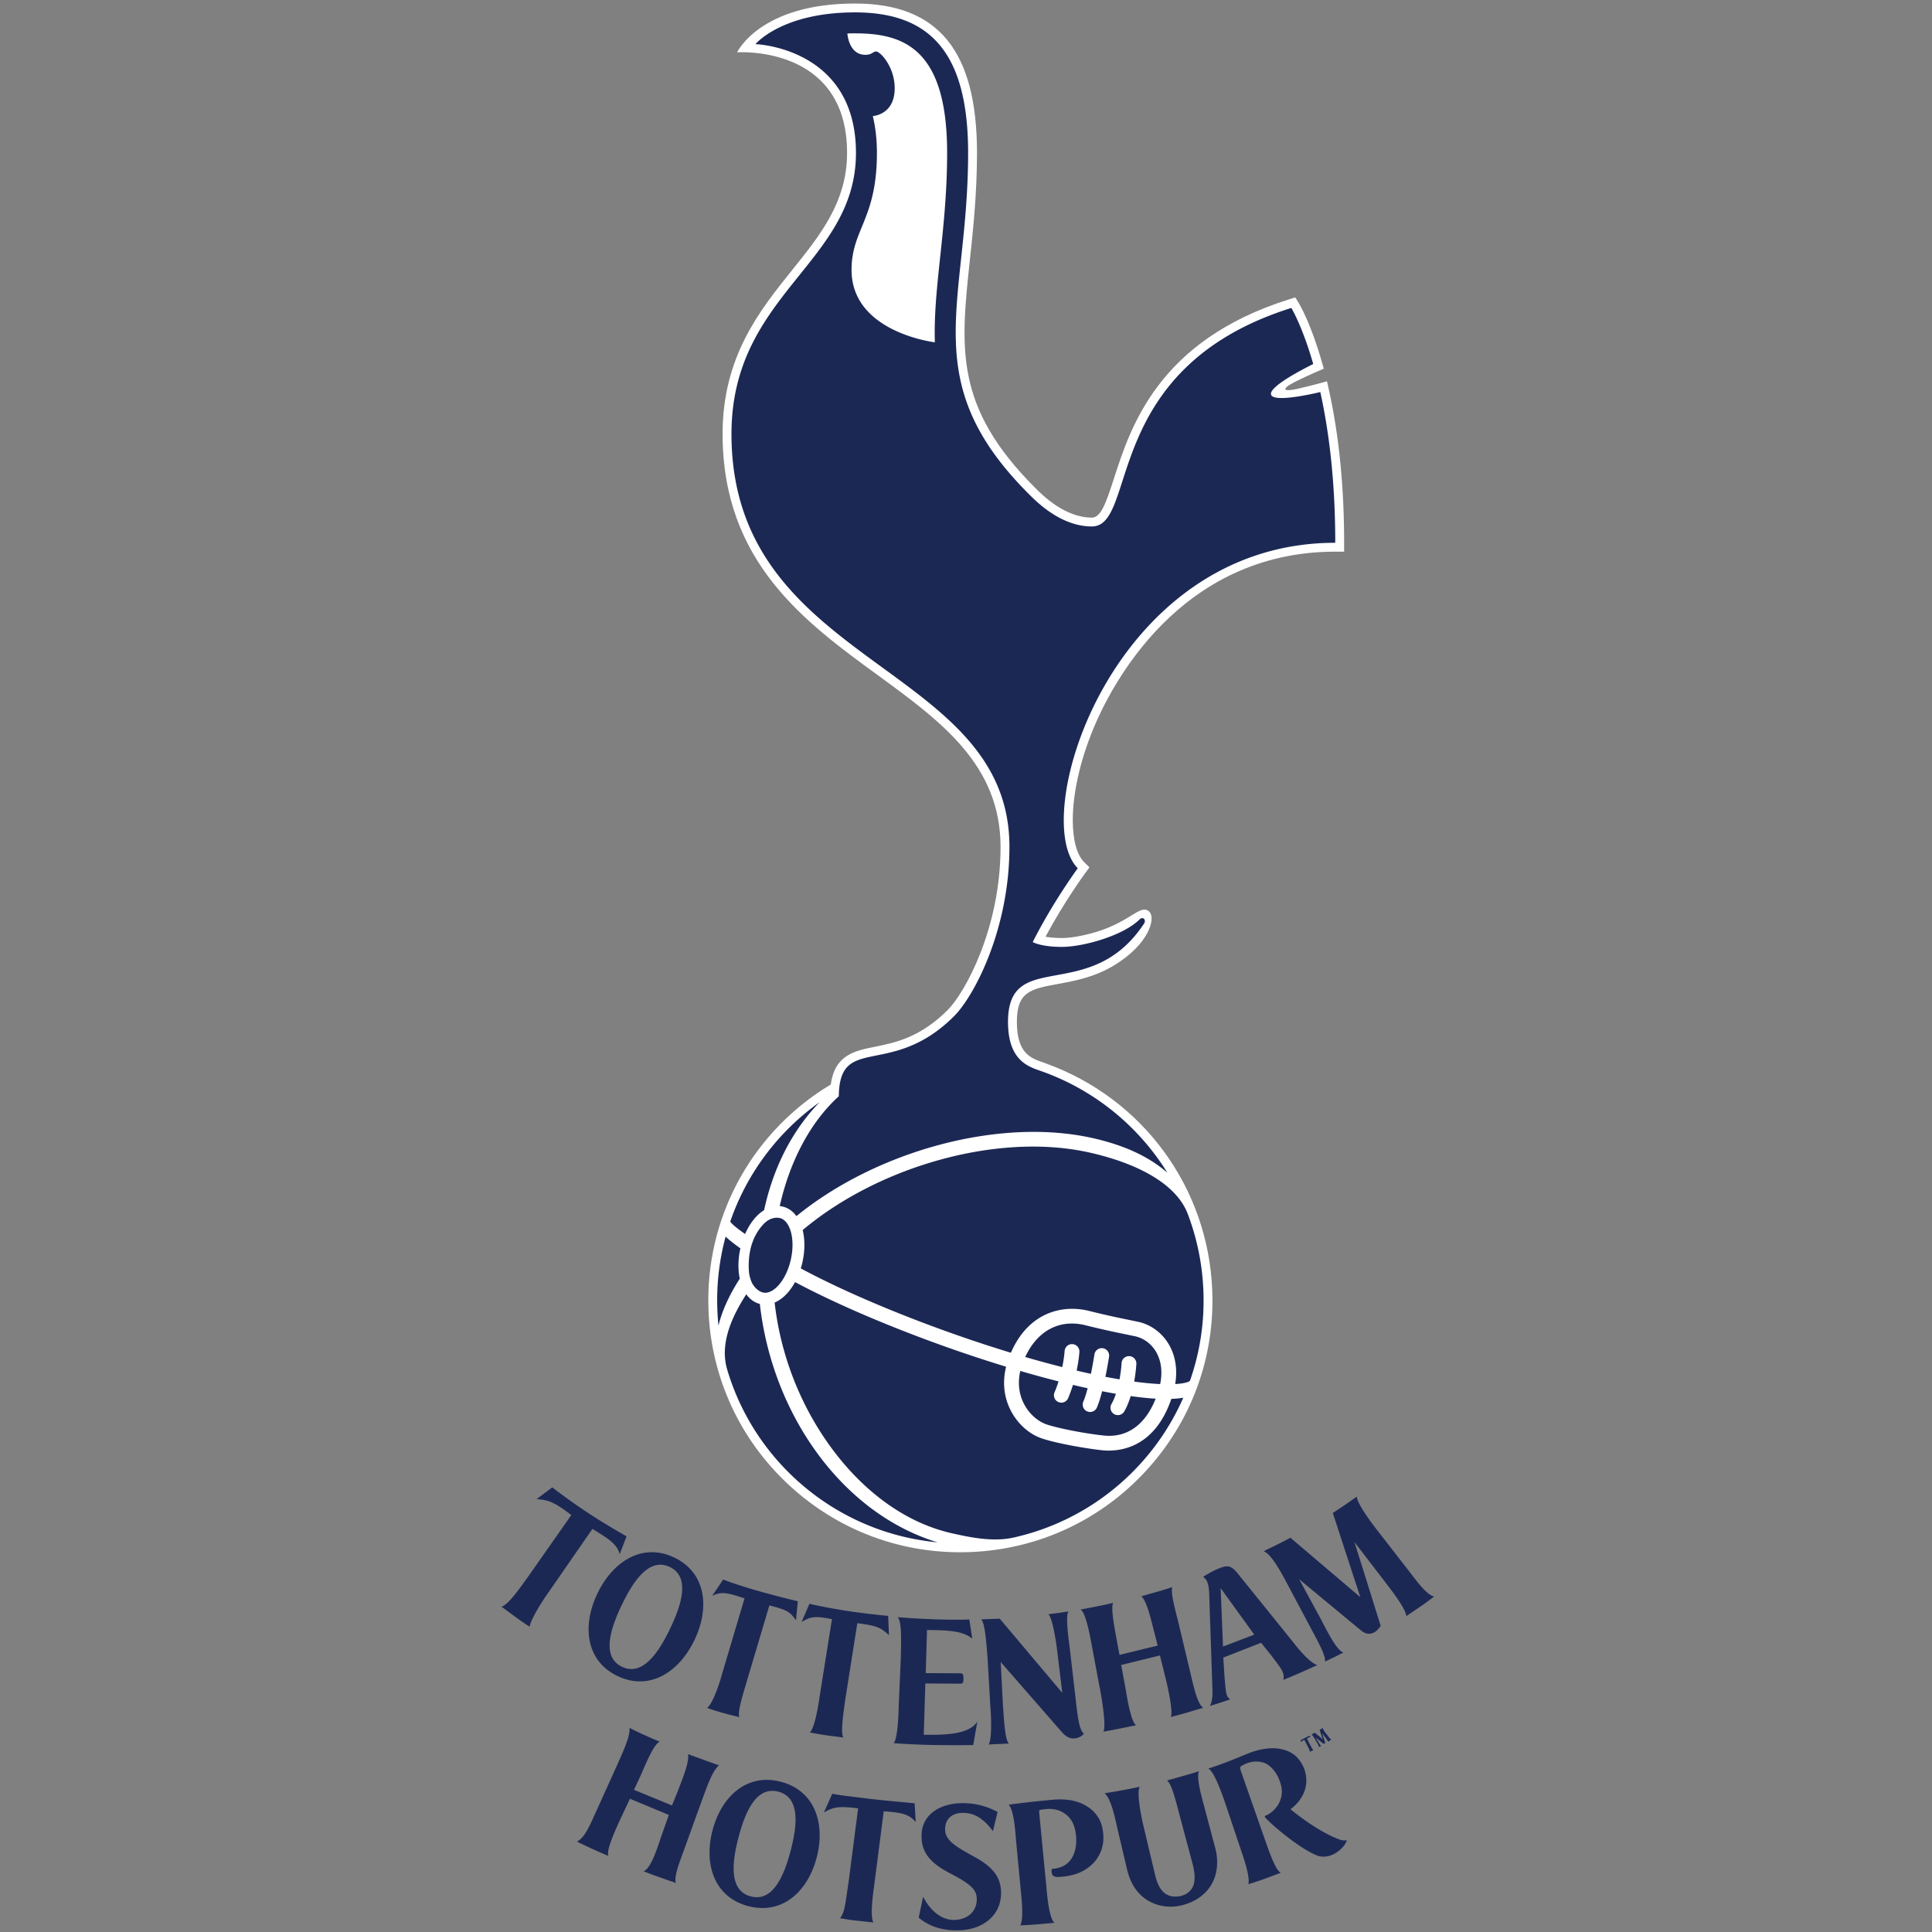 <svg xmlns="http://www.w3.org/2000/svg" width="1096" height="1096" viewBox="0 0 1096 1096"><rect x="0" y="0" width="1096" height="1096" fill="#808080" stroke="none"/><path fill="#1C2854" d="M431.058 739.705c-3.04-.76-5.666-2.645-7.693-5.472-10.279 15.845-14.613 30.01-10.834 42.723 15.813 53.349 62.922 92.747 119.34 97.995-53.92-16.363-93.826-72.5-100.813-135.246m-11.041-31.527c-3.397-2.419-6.307-4.683-8.376-6.659-3.606 13.272-5.27 27.313-4.679 41.78.116 2.922.325 5.818.616 8.686 2.086-8.549 6.196-17.481 12.085-26.59-1.14-5.33-.959-11.393.354-17.217zm2.659-8.144c1.424-3.234 3.209-6.217 5.333-8.734 1.708-2.01 3.529-3.61 5.461-4.797 5.131-23.894 15.848-45.176 31.513-61.264-23.389 16.615-41.315 40.306-50.739 67.795 1.25 1.713 4.576 4.298 8.432 7zm202.333 122.66c-11.676-1.296-27.296-4.378-34.116-6.738-7.612-2.63-14.384-8.984-18.106-17.012a34.355 34.355 0 0 1-3.159-13.082c-.125-3.199.18-6.727 1.117-10.544-42.807-13.044-88.149-31.162-119.715-48.004-1.112 2.032-2.382 3.922-3.806 5.605-2.373 2.807-5.041 4.842-7.785 6.004 2.964 26.242 12.085 51.957 26.608 74.362 19.265 29.72 45.502 50.087 73.845 56.498 10.048 2.263 23.181 5.086 34.933 2.485 43.566-9.639 79.08-39.748 96.437-79.355-2.033.361-4.318.569-6.772.653-9.939 29.058-30.844 30.079-39.481 29.128zm57.649-90.607c-.619-15.304-3.709-29.916-8.876-43.477-6.354-16.63-27.591-28.422-55.565-34.753-51.718-11.682-119.652 7.616-162.88 43.954 1.66 6.628 1.169 14.532-1.061 21.743 31.148 16.734 76.447 34.846 119.187 47.844 10.058-23.079 29.316-27.479 44.336-23.729 10.76 2.681 17.677 4.088 22.726 5.104l5.556 1.173c7.138 1.669 13.402 6.408 17.159 13.011 2.662 4.665 5.107 12.043 3.438 22.205 5.252-.307 7.794-1.187 8.381-1.882 5.605-15.977 8.335-33.259 7.599-51.193zm-24.509 53.073c1.72-8.514-.14-14.44-2.212-18.063-2.595-4.575-6.896-7.851-11.761-8.989l-5.321-1.118a484.601 484.601 0 0 1-23.092-5.191c-14.66-3.658-27.238 3.049-34.183 18.007a625.392 625.392 0 0 0 21.029 5.727c1.104-5.328 1.34-9.024 1.34-9.09a4.203 4.203 0 0 1 4.438-3.935 4.181 4.181 0 0 1 3.938 4.428c-.013.3-.284 4.538-1.556 10.586 1.357.318 2.717.638 4.05.937 1.375.315 2.728.613 4.055.894 1.195-5.894 1.966-10.902 1.986-11.005a4.194 4.194 0 0 1 4.773-3.511 4.195 4.195 0 0 1 3.529 4.771c-.061.402-.84 5.419-2.07 11.432 2.812.549 5.48 1.027 8.008 1.459.931-5.084 1.159-9.126 1.159-9.202a4.194 4.194 0 0 1 4.397-3.979c2.319.11 4.105 2.076 3.986 4.382-.015.345-.241 4.589-1.238 10.055 5.813.786 10.695 1.219 14.745 1.405zm-77.748 10.249c3.276 7.071 8.987 11.159 13.239 12.622 5.526 1.915 20.144 4.982 32.287 6.313 13.319 1.473 23.732-5.932 29.668-20.893-4.456-.256-9.229-.778-14.166-1.464-.926 3.011-2.104 6.014-3.626 8.681-1.144 2.012-3.7 2.706-5.716 1.568a4.195 4.195 0 0 1-1.568-5.726c1.007-1.768 1.839-3.775 2.529-5.843a378.171 378.171 0 0 1-7.82-1.436c-.89 3.476-1.91 6.779-2.979 9.25-.926 2.122-3.405 3.087-5.529 2.165a4.187 4.187 0 0 1-2.167-5.516c.866-1.986 1.695-4.679 2.458-7.597-1.36-.298-2.708-.597-4.042-.897a302.674 302.674 0 0 1-4.293-1.004 80.728 80.728 0 0 1-2.728 7.515c-.895 2.131-3.369 3.128-5.501 2.23-2.129-.897-3.138-3.359-2.235-5.488a67.826 67.826 0 0 0 2.293-6.239 636.89 636.89 0 0 1-21.701-5.93c-1.778 7.718-.236 13.754 1.597 17.689zM442.178 690.945c-1.86-.34-5.551-.312-9.238 3.694-5.841 6.324-8.583 14.895-8.16 25.454.117 2.693.493 4.202 1.256 6.372 1.362 3.837 4.633 6.374 7.023 6.807 2.84.519 6.047-1.14 9.041-4.68 6.541-7.754 9.362-21.973 6.153-31.044-1.332-3.783-3.486-6.128-6.075-6.603z"/><path fill="#FFF" d="M485.033 2c-54.05 0-66.863 27.69-66.863 27.69s62.365-4.504 62.365 57.039c0 27.697-15.085 46.47-31.052 66.337-18.55 23.073-39.564 49.226-39.564 93.099 0 72.625 46.696 106.696 87.894 136.752 35.892 26.191 69.789 50.924 69.789 97.497 0 46.831-20.557 83.136-29.94 92.507-15.737 15.724-29.918 18.584-41.302 20.884-11.694 2.358-22.744 4.624-25.063 21.409-43.276 25.969-69.492 72.221-69.492 122.402 0 1.956.041 3.922.119 5.889 1.555 38.137 17.881 73.387 45.968 99.25 28.085 25.87 64.574 39.254 102.736 37.699 38.168-1.553 73.44-17.868 99.332-45.923 25.891-28.063 39.288-64.523 37.725-102.649-2.363-58.217-39.338-108.673-94.189-128.54l.21.078-.748-.3c-.008-.007-1.294-.453-1.294-.453-6.937-2.393-14.807-5.111-14.807-22.937 0-17.274 7.848-18.707 23.468-21.574 9.286-1.704 20.646-3.785 31.787-10.586 19.829-12.093 23.551-26.683 19.94-30.284-4.912-4.916-10.329 5.409-30.288 11.417-7.194 2.17-14.437 3.432-19.329 3.432-4.068 0-7.105-.341-9.333-.745 10.482-19.623 22.226-35.685 22.356-35.853l2.558-3.48-3.058-3.057c-4.055-4.05-6.389-12.477-6.389-23.777 0-13.942 3.549-32.25 11.785-52.127 9.745-23.488 48.415-100.145 137.115-100.145h5.036v-5.03c0-31.684-2.898-60.824-8.606-86.61l-1.112-5.01s-8.611 2.442-15.784 4.042c-.855.188-7.564 1.835-7.868.421-.271-1.25 4.91-3.851 6.701-4.748 6.736-3.348 15.132-6.87 15.132-6.87l-1.159-4.032c-6.326-22.062-12.694-32.606-12.966-33.046l-2.055-3.361-3.748 1.186c-73.864 23.249-89.658 72.223-99.096 101.478-4.593 14.217-7.434 22.26-12.57 22.26-15.246 0-27.857-12.598-32.003-16.738-46.05-46.017-42.525-79.192-37.176-129.415 1.893-17.723 4.034-37.806 4.034-60.743C554.226 28.925 532.24 2 485.033 2"/><path fill="#1C2854" d="M572.638 480.413c0 46.64-19.91 84.57-31.414 96.061-35.647 35.621-65.051 9.682-65.369 45.418-16.176 14.638-27.814 36.892-33.525 62.31.355.035.708.084 1.056.15 3.347.61 6.222 2.521 8.418 5.539 45.276-36.869 114.986-56.254 168.268-44.216 16.941 3.826 31.308 10.074 42.192 19.636-16.363-26.443-41.376-46.851-70.943-57.44-7.02-2.515-19.494-5.394-19.494-28.145 0-42.463 46.496-9.449 77.131-55.699 1.499-2.284-.659-4.278-2.458-2.482-9.266 9.251-32.023 15.619-44.06 15.619-12.05 0-16.583-2.742-16.583-2.742 11.375-22.617 25.543-41.868 25.543-41.868-28.44-28.414 19.425-184.637 146.072-184.637 0-36.239-3.832-64.505-8.489-85.524-3.014.734-26.868 6.354-27.959 1.342-.966-4.441 17.571-14.069 23.954-17.236-6.224-21.661-12.423-31.813-12.423-31.813-108.551 34.171-86.735 123.968-113.179 123.968-17.211 0-30.732-13.386-35.56-18.211-64.836-64.772-34.619-107.641-34.619-193.716 0-57.984-22.537-79.7-64.16-79.7-41.619 0-56.49 18.007-56.49 18.007s57.026 1.845 57.026 61.693c0 62.656-70.618 79.95-70.618 159.434-.002 132.316 157.683 129.83 157.683 234.252M497.464 86.73c0-7.682-.827-14.618-2.327-20.878 0 0 12.412-.648 12.412-15.741 0-12.441-8.307-20.924-10.533-20.924-1.797 0-2.243 1.906-6.133 1.906-9.479 0-10.174-12.103-10.174-12.103 1.403-.048 2.845-.069 4.324-.069 27.141 0 52.261 8.211 52.261 67.81 0 22.04-2.09 41.652-3.931 58.954-1.825 17.088-3.512 32.984-3.027 48.505 0 0-47.262-5.566-47.262-41.092 0-23.069 14.39-28.683 14.39-66.368zm-66.406 652.975c-3.04-.76-5.666-2.645-7.693-5.472-10.279 15.845-14.613 30.01-10.834 42.723 15.813 53.349 62.922 92.747 119.34 97.995-53.92-16.363-93.826-72.5-100.813-135.246zm-11.041-31.527c-3.397-2.419-6.307-4.683-8.376-6.659-3.606 13.272-5.27 27.313-4.679 41.78.116 2.922.325 5.818.616 8.686 2.086-8.549 6.196-17.481 12.085-26.59-1.14-5.33-.959-11.393.354-17.217zm2.659-8.144c1.424-3.234 3.209-6.217 5.333-8.734 1.708-2.01 3.529-3.61 5.461-4.797 5.131-23.894 15.848-45.176 31.513-61.264-23.389 16.615-41.315 40.306-50.739 67.795 1.25 1.713 4.576 4.298 8.432 7zm202.333 122.66c-11.676-1.296-27.296-4.378-34.116-6.738-7.612-2.63-14.384-8.984-18.106-17.012a34.355 34.355 0 0 1-3.159-13.082c-.125-3.199.18-6.727 1.117-10.544-42.807-13.044-88.149-31.162-119.715-48.004-1.112 2.032-2.382 3.922-3.806 5.605-2.373 2.807-5.041 4.842-7.785 6.004 2.964 26.242 12.085 51.957 26.608 74.362 19.265 29.72 45.502 50.087 73.845 56.498 10.048 2.263 23.181 5.086 34.933 2.485 43.566-9.639 79.08-39.748 96.437-79.355-2.033.361-4.318.569-6.772.653-9.939 29.058-30.844 30.079-39.481 29.128zm48.772-134.085c-6.354-16.63-27.591-28.422-55.565-34.753-51.718-11.682-119.652 7.616-162.88 43.954 1.66 6.628 1.169 14.532-1.061 21.743 31.148 16.734 76.447 34.846 119.187 47.844 10.058-23.079 29.316-27.479 44.336-23.729 10.76 2.681 17.677 4.088 22.726 5.104l5.556 1.173c7.138 1.669 13.402 6.408 17.159 13.011 2.662 4.665 5.107 12.043 3.438 22.205 5.252-.307 7.794-1.187 8.381-1.882 5.605-15.977 8.337-33.258 7.599-51.192-.618-15.304-3.708-29.915-8.876-43.478zm-93.38 106.8c3.276 7.071 8.987 11.159 13.239 12.622 5.526 1.915 20.144 4.982 32.287 6.313 13.319 1.473 23.732-5.932 29.668-20.893-4.456-.256-9.229-.778-14.166-1.464-.926 3.011-2.104 6.014-3.626 8.681-1.144 2.012-3.7 2.706-5.716 1.568a4.195 4.195 0 0 1-1.568-5.726c1.007-1.768 1.839-3.775 2.529-5.843a378.171 378.171 0 0 1-7.82-1.436c-.89 3.476-1.91 6.779-2.979 9.25-.926 2.122-3.405 3.087-5.529 2.165a4.187 4.187 0 0 1-2.167-5.516c.866-1.986 1.695-4.679 2.458-7.597-1.36-.298-2.708-.597-4.042-.897a302.674 302.674 0 0 1-4.293-1.004 80.728 80.728 0 0 1-2.728 7.515c-.895 2.131-3.369 3.128-5.501 2.23-2.129-.897-3.138-3.359-2.235-5.488a67.826 67.826 0 0 0 2.293-6.239 636.89 636.89 0 0 1-21.701-5.93c-1.778 7.718-.236 13.754 1.597 17.689zm77.748-10.249c1.72-8.514-.14-14.44-2.212-18.063-2.595-4.575-6.896-7.851-11.761-8.989l-5.321-1.118a484.601 484.601 0 0 1-23.092-5.191c-14.66-3.658-27.238 3.049-34.183 18.007a625.392 625.392 0 0 0 21.029 5.727c1.104-5.328 1.34-9.024 1.34-9.09a4.203 4.203 0 0 1 4.438-3.935 4.181 4.181 0 0 1 3.938 4.428c-.013.3-.284 4.538-1.556 10.586 1.357.318 2.717.638 4.05.937 1.375.315 2.728.613 4.055.894 1.195-5.894 1.966-10.902 1.986-11.005a4.194 4.194 0 0 1 4.773-3.511 4.195 4.195 0 0 1 3.529 4.771c-.061.402-.84 5.419-2.07 11.432 2.812.549 5.48 1.027 8.008 1.459.931-5.084 1.159-9.126 1.159-9.202a4.194 4.194 0 0 1 4.397-3.979c2.319.11 4.105 2.076 3.986 4.382-.015.345-.241 4.589-1.238 10.055 5.813.786 10.695 1.219 14.745 1.405zm-215.971-94.215c-1.86-.34-5.551-.312-9.238 3.694-5.841 6.324-8.583 14.895-8.16 25.454.117 2.693.493 4.202 1.256 6.372 1.362 3.837 4.633 6.374 7.023 6.807 2.84.519 6.047-1.14 9.041-4.68 6.541-7.754 9.362-21.973 6.153-31.044-1.332-3.783-3.486-6.128-6.075-6.603zm-108.52 167.358c10.583 6.974 21.791 13.247 21.791 13.247l-3.923 10.158c-1.466-6.154-7.576-9.494-15.46-14.37l-25.814 37.296c-3.152 4.497-9.299 14.344-9.794 18.18 0 0-4.237-2.686-8.102-5.564-4.042-3.011-7.883-5.8-7.883-5.8 3.847-.935 10.492-10.727 14.5-16.155l25.114-35.804c-9.406-7.266-13.078-8.689-19.725-9.035l8.939-6.697s8.591 6.795 20.357 14.544m409.059 126.341l.779.854c-.729-.04-1.335.338-2.119.778l2.266 4.35c.442.805 1.068 2.027 1.479 2.117 0 0-.485.275-1.065.569-.507.249-.985.445-.985.445.007-.543-.168-.973-.771-2.21l-2.372-4.565c-.795.401-1.665.797-1.9 1.441l-.201-1.263s1.172-.567 2.436-1.219a115.152 115.152 0 0 0 2.453-1.297m-392.351-33.828c-17.931-8.551-20.314-28.29-11.486-46.769 8.868-18.556 25.771-29 43.621-20.477 17.842 8.513 20.355 28.206 11.481 46.767-8.829 18.48-25.685 29.035-43.616 20.479m29.57-61.889c-11.466-5.467-20.481 7.472-27.279 21.699-6.798 14.224-11.245 29.461.223 34.931 11.466 5.462 20.529-7.564 27.329-21.79 6.798-14.225 11.195-29.374-.273-34.84zm50.672 13.725c12.126 3.42 21.994 5.711 21.994 5.711l-1.05 10.844c-3.25-4.69-4.742-5.836-15.092-8.471l-12.549 42.159c-1.007 3.859-6.014 18.458-4.41 21.204 0 0-3.486-.742-9.112-2.302-6.326-1.751-9.299-2.937-9.299-2.937 3.245-2.131 7.327-14.611 8.662-19.685l12.611-42.44c-10.723-3.574-13.215-3.823-18.34-1.443l6.216-9.248c-.002.002 7 2.825 20.369 6.608m50.023 11.199c11.951 1.804 23.211 2.825 23.211 2.825l.452 10.881c-4.466-3.969-6.148-5.254-17.947-6.738l-6.833 43.294c-.48 3.968-3.02 19.027-1.056 21.524 0 0-4.139-.458-9.855-1.257-5.716-.811-9.228-1.616-9.228-1.616 2.791-2.178 5.112-16.437 5.597-20.408l7.001-43.833c-10.225-2.04-12.326-1.257-17.236 1.588l4.451-10.295c-.002-.002 9.546 2.239 21.443 4.035m44.314 41.164l-.9 29.095c15.269.201 25.721-.764 30.376-7.383l-2.335 13.219s-8.457.172-20.841 0c-13.61-.195-24.292-1.082-24.292-1.082 2.266-2.241 2.827-16.42 2.854-20.406l1.244-28.556c.054-7.604.749-19.893-1.806-22.476 11.062.764 9.654.75 19.813 1.144 13.301.528 20.834.132 20.834.132l1.674 10.915c-5.192-4.331-12.978-4.839-25.688-4.913l-.7 24.42 19.52.111c1.758.02 1.868.998 1.863 2.955-.021 1.928-.048 2.955-1.903 2.935l-19.713-.11m85.263 8.758c1.126 10.587 2.243 18.193 4.659 19.582-.604 1.095-2.519 2.531-5.06 2.802-3.062.327-5.377-1.179-7.501-3.635l-34.614-39.673 1.304 25.24c.419 3.968.876 19.004 3.347 21.011l-11.534.524c2.007-2.477 1.474-16.804 1.048-20.782l-1.631-28.483c-.423-3.969-1.167-19.722-3.646-21.712l10.576-.383 35.474 42.098-2.951-24.222c-.422-3.983-2.581-18.416-4.968-20.422 0 0 1.273-.124 5.579-.708 4.298-.584 5.863-.896 5.863-.896-1.994 2.484.319 17.291.748 21.262l3.307 28.397m65.032-15.01c1.23 4.926 3.669 17.575 7.287 20.051 0 0-5.475 1.583-8.822 2.611-2.979.915-9.542 2.615-9.542 2.615 1.548-2.733-1.903-17.916-2.855-21.706l-3.289-13.211-21.994 5.391 2.5 13.434c.723 4.344 3.014 18.958 5.98 20.742 0 0-3.076.637-9.487 1.949-5.367 1.103-9.107 1.694-9.107 1.694 1.647-2.734-.561-16.288-1.243-20.611l-5.331-28.403c-.972-5.294-3.418-18.686-6.361-20.254 0 0 2.854-.541 9.134-1.761 6.283-1.222 9.362-2.055 9.362-2.055-1.548 3.179 1.18 16.031 1.923 20.533l1.692 9.014 21.643-5.272-2.334-9.209c-1.273-4.88-3.96-16.585-6.967-18.757 0 0 2.971-.859 8.992-2.569 6.023-1.699 8.619-2.67 8.619-2.67-1.193 3.247 2.156 14.649 3.542 20.525l6.658 27.919m40.183-16.836l-21.461 8.397.744 11.776c.479 4.019.494 7.711 1.375 9.792a4.152 4.152 0 0 0 1.883 2.088s-2.238.813-5.925 2.007c-3.689 1.192-5.716 1.778-5.716 1.778 1.286-2.218 1.598-5.269 1.485-9.078l-1.891-55.826c-.178-2.027-.423-3.928-1.096-5.523-.596-1.423-1.603-2.223-2.304-2.818 2.443-1.583 5.501-3.318 8.611-4.621 4.93-2.076 7.01-1.992 10.606 2.198l31.486 39.018c5.724 7.447 10.786 12.457 14.079 13.455 0 0-3.217 1.484-9.271 4.177-6.051 2.685-10.056 4.212-10.056 4.212.36-1.263.401-2.602-.388-4.614-.842-2.172-3.94-5.849-5.938-8.638l-6.223-7.78m-3.895-4.621l-19.071-26.404 1.345 33.162 17.726-6.758zm93.817-15.618a926.598 926.598 0 0 0-7.549 5.134c-.317-4.245-8.52-14.738-10.93-17.922l-18.495-24.107 14.878 47.524c-.579.945-1.632 2.264-2.613 3.005-2.936 2.23-5.792 1.791-8.401-.262l-35.22-29.173 12.328 22.685c3.015 5.745 8.827 17.702 12.738 18.881 0 0-2.431 1.298-5.509 2.789-3.055 1.478-4.923 2.347-4.923 2.347.682-3.338-5.041-13.26-8.373-19.611l-13.717-25.779c-4.161-7.757-8.751-15.653-12.694-17.228a1001.24 1001.24 0 0 0 8.333-4.081c3.638-1.791 6.843-3.546 6.843-3.546l39.653 33.703-15.597-47.719s2.089-1.417 6.054-4.06c3.955-2.645 7.523-5.274 7.523-5.274.3 4.268 8.558 15.149 11.565 19.042l17.078 21.955c3.623 4.517 10.395 14.573 15.216 15.724-.006-.004-3.867 3.05-8.188 5.973m-53.811 70.819l1.946 2.492c.571.694 1.147 1.553 1.758 1.811 0 0-.508.361-1 .694-.492.325-.857.584-.857.584-.137-.671-.962-1.713-1.233-2.076l-2.07-2.733 1.693 5.393a1.317 1.317 0 0 1-.3.338c-.444.341-.771.147-1.068-.089l-4.078-3.255 1.593 2.581c.378.666 1.061 1.895 1.604 2.146l-.667.394c-.32.188-.634.348-.634.348.076-.653-.748-1.936-.994-2.38l-1.75-2.929c-.401-.665-1.033-1.638-1.598-1.803 0 0 .546-.285 1.084-.584.338-.186.677-.404.881-.516l4.512 3.753-1.736-5.35c.167-.076.429-.237.833-.486.52-.318.952-.609.952-.609 0 .652.756 1.775 1.129 2.276m-352.007 15.952a622.746 622.746 0 0 0 8.418 2.992c-3.993 2.893-7.66 14.397-10.042 20.644l-9.21 25.53c-2.464 6.93-6.666 16.973-5.258 20.558 0 0-5.067-1.748-9.167-3.203-3.507-1.25-5.499-1.916-9.215-3.504 4.514-1.196 8.769-16.198 10.154-19.971l4.215-11.915-22.072-9.194-6.382 13.628c-2.078 4.733-7.049 15.452-5.867 18.81 0 0-3.898-1.588-9.606-4.212-6.722-3.092-8.186-3.912-8.186-3.912 4.737-2.325 7.541-9.966 11.147-17.683l11.542-25.54c3.9-8.744 7.422-16.321 7.158-21.305 0 0 2.061 1.229 7.737 3.776 4.522 2.032 6.833 3.048 9.37 4.065-3.591 1.428-8.591 14.314-11.23 20.096l-3.382 7.218 21.562 8.876 3.308-8.181c1.548-4.179 6.896-16.668 5.742-20.944 0-.002 4.425 1.603 9.264 3.371m24.933 82.853c-19.222-5.051-25.335-23.65-20.237-43.024 5.125-19.478 19.68-32.529 38.808-27.497 19.119 5.023 25.361 23.543 20.245 43.02-5.105 19.382-19.591 32.552-38.816 27.501m17.094-64.908c-12.286-3.227-18.634 10.845-22.564 25.766-3.94 14.911-5.356 30.393 6.922 33.627 12.286 3.219 18.669-10.952 22.592-25.865 3.938-14.917 5.333-30.295-6.95-33.528zm34.972 71.765s1.223-1.321 2.057-4.012c1.175-3.781 1.931-11.052 2.836-16.724l5.382-41.579c-11.466-1.436-14.377-.612-19.413 2.366l4.724-10.647c3.57.792 11.481 1.646 21.105 2.86 6.44.805 25.621 2.535 25.621 2.535l.652 10.648c-4.23-4.89-8.619-5.333-18.175-6.084l-5.361 41.719c-.48 3.884-2.613 17.36-.498 21.349a725.064 725.064 0 0 0-9.329-1.013c-3.321-.338-7.691-1.094-9.601-1.418m91.366-14.442c.134 12.517-10.056 21.58-25.73 21.349-12.189-.178-18.563-5.19-21.003-7.23l2.537-11.879c3.785 7.569 10.056 13.073 17.117 13.183 7.376.104 13.181-4.233 13.301-11.539.076-5.31-2.849-8.516-15.153-14.913-11.793-6.084-16.181-12.156-16.181-21.206 0-12.325 10.728-18.584 23.335-18.587 9.269-.008 15.736 2.83 19.799 5l-2.619 10.884c-5.623-7.503-10.715-10.284-16.855-10.368-6.049-.099-10.332 3.198-10.292 9.408.041 6.768 7.493 10.429 17.543 16.037 11.556 6.461 14.134 12.937 14.201 19.861m57.074-38.345c.446 1.469.716 3.254.855 4.655.119 1.291.182 3.003.028 4.622-.332 4.057-2.258 8.77-5.445 12.086-4.867 5.079-11.21 7.604-19.619 7.997-3.245.199-4.021-.792-4.237-3.13l-.02-.508s-.069-.904.639-.952l.814-.081c2.486-.308 6.173-1.085 9.13-4.678 2.836-3.697 3.806-8.612 3.313-13.9-.526-5.493-2.179-9.451-5.874-12.294-3.209-2.464-6.98-3.264-10.862-2.957 0 0-1.556.132-3.284.404 0 0-1.013.089-.926 1.08l4.166 43.126c.361 3.795 1.398 17.159 4.514 19.916 0 0-3.547.374-10.23.922-5.097.417-9.068.519-9.068.519 1.34-3.31 1.117-8.203.784-13.9l-3.23-34.006c-.366-3.892-1.025-17.232-4.201-20.527 0 0 8.543-1.263 24.348-2.754 8.266-.783 15.036.27 20.875 4.218 3.822 2.573 6.448 6.318 7.53 10.142m64.67 13.906c3.384 14.948-3.638 27.674-19.203 31.561-10.938 2.733-26.688-1.276-31.085-20.449l-5.354-22.636c-1.409-6.338-3.714-17.556-7.394-20.479 0 0 4.111-.582 10.55-1.783s9.429-1.916 9.429-1.916c-1.692 2.663.084 13.152 1.766 20.855l6.835 28.774c1.22 5.274 2.943 8.884 5.902 11.013 2.193 1.583 5.123 2.015 8.173 1.459 2.778-.516 5.668-2.083 7.181-4.893 1.606-2.949 1.598-7.215.361-12.484l-7.672-28.774c-2.099-7.921-4.516-17.833-7.114-19.492 0 0 3.126-.846 9.05-2.54 4.486-1.276 7.153-2.055 9.089-2.736-1.771 4.332 2.444 17.614 3.339 21.415l6.147 23.105m69.893-5.898c1.509.577 3.133.973 4.496.394-.155.938-1.036 2.812-2.514 4.324-6.293 6.445-12.202 5.337-14.203 4.545-10.854-4.136-29.002-20.207-29.75-21.961 0 0-.186-.458.284-.653l.659-.29c2.834-1.179 6.051-4.38 7.32-7.409 2.029-4.443 1.687-8.432-.375-13.317-2.132-5.079-5.867-8.279-8.792-9.139-4.326-1.276-7.554-.264-9.522.519 0 0-2.596 1.021-3.369 1.798 0 0-.522.43.084 2.2l13.711 39.128c2.083 5.755 5.701 16.983 8.979 18.876 0 0-3.704 1.456-9.32 3.483-5.618 2.027-9.035 2.97-9.035 2.97 1.144-4.37-3.182-16.25-4.273-19.583l-8.866-26.422c-2.217-6.369-6.264-17.784-9.558-19.611 0 0 6.473-1.811 21.024-7.917 7.737-3.247 15.236-4.636 21.999-2.657 4.105 1.206 6.878 3.265 9.147 6.55.868 1.271 1.505 2.52 2.056 3.814.505 1.202.853 2.582 1.083 3.865.716 3.993.116 8.237-2.195 12.241 0 0-2.085 4.032-6.534 7.195 0-.001 14.292 12.097 27.464 17.057"/></svg>